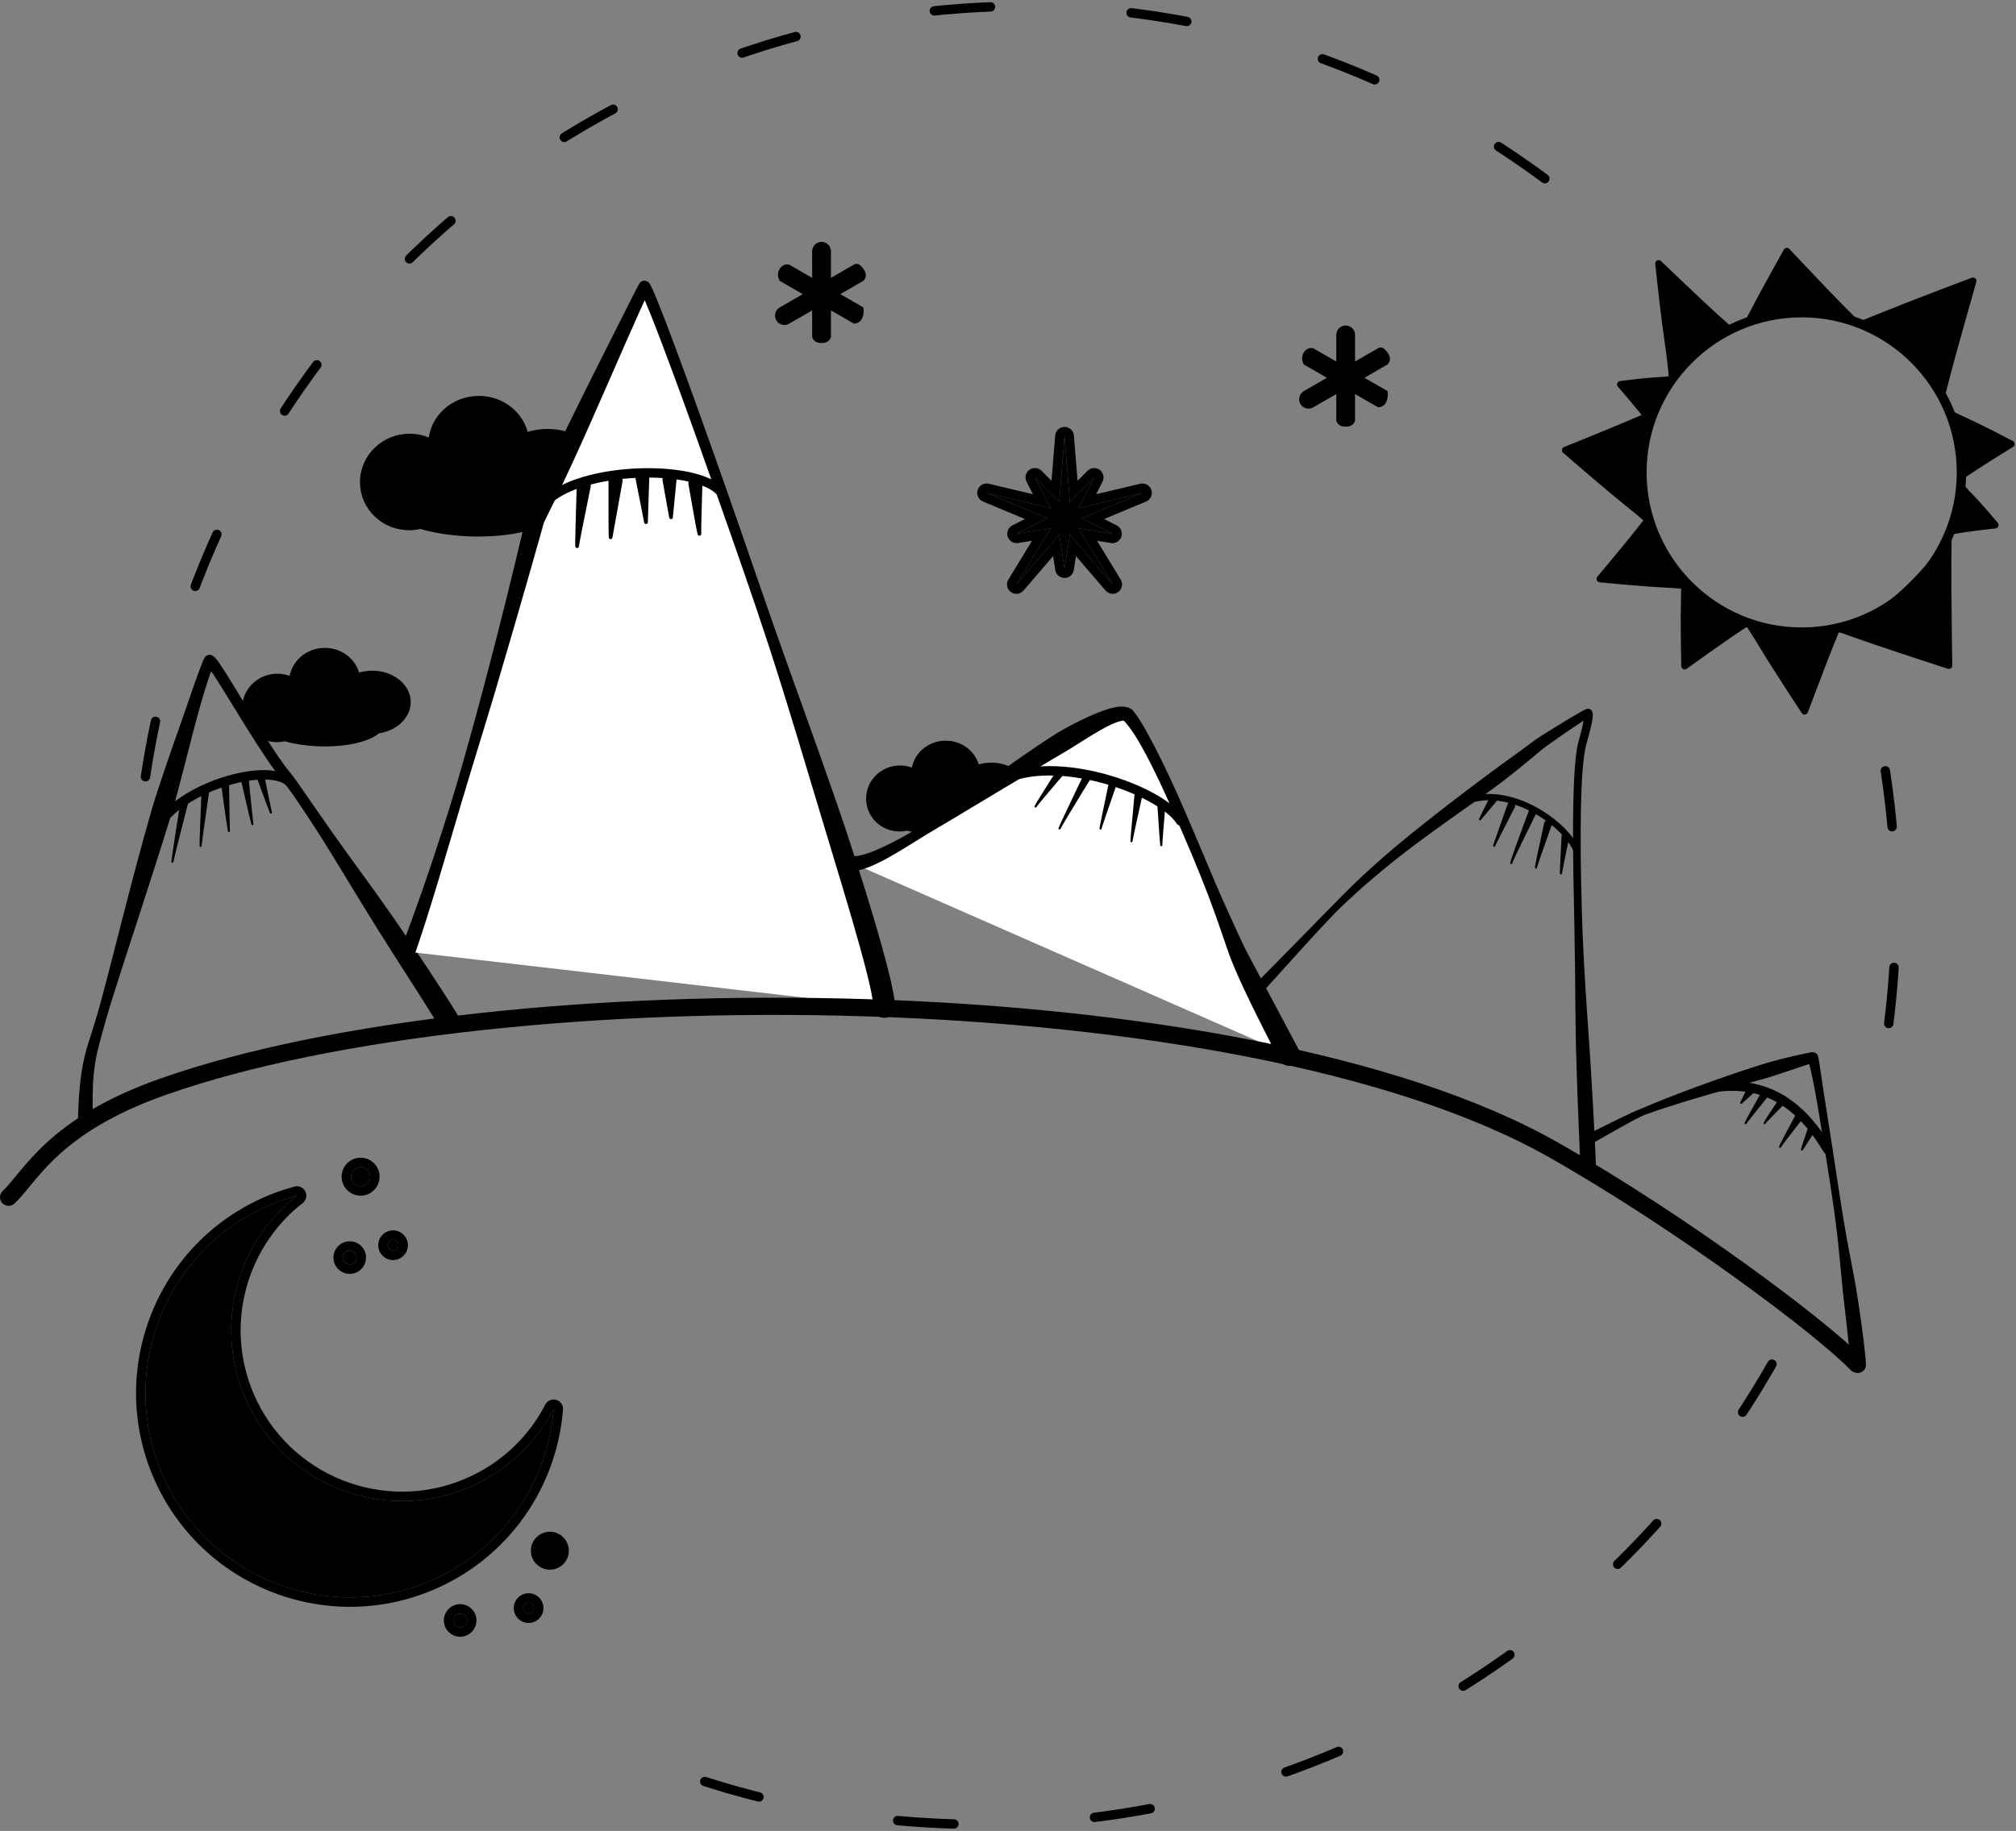 <?xml version="1.0" encoding="UTF-8"?>
<svg width="644px" height="585px" viewBox="0 0 644 585" version="1.1" xmlns="http://www.w3.org/2000/svg" xmlns:xlink="http://www.w3.org/1999/xlink">
    <rect x="0" y="0" width="644" height="585" fill="#808080" stroke="none"/>
    <!-- Generator: Sketch 63.1 (92452) - https://sketch.com -->
    <title>sun-moon-all</title>
    <desc>Created with Sketch.</desc>
    <g id="new-michellewiltshire" stroke="none" stroke-width="1" fill="none" fill-rule="evenodd">
        <g id="sun-moon">
            <g id="sun-moon-all" transform="translate(2.75, 2)">
                <g id="cloud2" transform="translate(112.246, 124.492)" fill="#000000">
                    <path d="M22.924,14.955 C23.104,7.175 29.83,0.911 38.089,0.911 C45.472,0.911 51.63,5.916 52.982,12.535 C55.074,11.772 57.398,11.347 59.844,11.347 C69.012,11.347 76.455,17.315 76.455,24.666 C76.455,31.316 70.364,36.834 62.415,37.826 C58.516,41.439 48.748,44.003 37.327,44.003 C30.4,44.003 24.081,43.059 19.312,41.512 C18.2,41.774 17.039,41.913 15.845,41.913 C7.72,41.913 1.124,35.477 1.124,27.549 C1.124,19.622 7.72,13.186 15.845,13.186 C18.41,13.186 20.822,13.827 22.924,14.955 Z" id="Fill-1"></path>
                    <path d="M21.973,13.298 C22.486,9.7 24.299,6.495 26.961,4.133 C29.871,1.549 33.788,-0.033 38.089,0.001 C41.896,0.026 45.385,1.307 48.123,3.426 C50.76,5.467 52.704,8.281 53.559,11.502 C54.417,11.234 55.309,11.02 56.227,10.863 C57.394,10.663 58.603,10.554 59.844,10.552 C64.29,10.531 68.349,11.87 71.431,14.063 C75.076,16.657 77.353,20.45 77.379,24.666 C77.404,28.47 75.592,31.95 72.592,34.539 C70.062,36.722 66.68,38.263 62.871,38.816 C60.833,40.574 57.471,42.113 53.212,43.19 C48.732,44.323 43.245,44.965 37.327,44.93 C34.092,44.915 30.99,44.679 28.109,44.312 C24.836,43.894 21.845,43.294 19.279,42.505 C18.763,42.624 18.237,42.717 17.702,42.784 C17.094,42.861 16.474,42.903 15.845,42.91 C11.53,42.952 7.594,41.294 4.731,38.565 C1.801,35.772 0.005,31.859 8.52651283e-14,27.549 C0.003,23.239 1.81,19.337 4.728,16.53 C7.588,13.778 11.515,12.079 15.845,12.084 C17.196,12.086 18.508,12.253 19.76,12.567 C20.521,12.758 21.261,13.003 21.973,13.298 Z M22.407,15.917 C22.742,16.097 23.146,16.09 23.474,15.899 C23.802,15.708 24.007,15.36 24.016,14.98 C24.071,11.312 25.704,7.997 28.3,5.618 C30.837,3.293 34.285,1.852 38.089,1.821 C41.492,1.8 44.63,2.9 47.098,4.766 C49.682,6.719 51.535,9.505 52.203,12.694 C52.249,12.921 52.392,13.116 52.594,13.229 C52.796,13.342 53.037,13.362 53.255,13.282 C54.281,12.906 55.365,12.613 56.494,12.419 C57.574,12.234 58.695,12.141 59.844,12.143 C63.918,12.162 67.634,13.404 70.437,15.445 C73.571,17.727 75.554,21.013 75.531,24.666 C75.51,27.915 73.891,30.848 71.305,33.029 C68.957,35.009 65.812,36.369 62.286,36.791 C62.069,36.818 61.866,36.913 61.706,37.061 C59.893,38.748 56.724,40.162 52.703,41.213 C48.37,42.347 43.063,43.041 37.327,43.075 C34.173,43.09 31.144,42.924 28.337,42.556 C25.078,42.128 22.123,41.438 19.609,40.599 C19.442,40.545 19.263,40.538 19.092,40.578 C18.565,40.697 18.026,40.784 17.478,40.842 C16.942,40.898 16.397,40.923 15.845,40.917 C12.1,40.879 8.73,39.363 6.272,36.967 C3.796,34.553 2.244,31.231 2.248,27.549 C2.246,23.869 3.789,20.538 6.276,18.136 C8.735,15.76 12.115,14.292 15.845,14.287 C17.012,14.286 18.146,14.427 19.229,14.696 C20.35,14.974 21.416,15.387 22.407,15.917 Z" id="Fill-2"></path>
                </g>
                <g id="cloud3" transform="translate(273.92, 234.643)" fill="#000000">
                    <path d="M15.533,10.194 C15.652,5.052 20.098,0.912 25.557,0.912 C30.437,0.912 34.507,4.22 35.401,8.595 C36.784,8.09 38.32,7.81 39.936,7.81 C45.996,7.81 50.916,11.754 50.916,16.613 C50.916,21.009 46.89,24.656 41.636,25.312 C39.059,27.699 32.603,29.394 25.054,29.394 C20.475,29.394 16.298,28.771 13.146,27.748 C12.411,27.921 11.643,28.013 10.854,28.013 C5.484,28.013 1.124,23.759 1.124,18.519 C1.124,13.279 5.484,9.025 10.854,9.025 C12.549,9.025 14.144,9.449 15.533,10.194 Z" id="Fill-3"></path>
                    <path d="M14.621,8.59 C15.061,6.317 16.261,4.298 17.974,2.789 C19.962,1.039 22.63,-0.034 25.557,0.001 C28.142,0.027 30.508,0.903 32.363,2.347 C34.078,3.682 35.36,5.497 35.97,7.575 C36.466,7.432 36.977,7.315 37.501,7.226 C38.287,7.091 39.101,7.016 39.936,7.014 C42.939,6.993 45.679,7.895 47.764,9.37 C50.261,11.137 51.813,13.731 51.84,16.613 C51.866,19.222 50.633,21.613 48.581,23.394 C46.89,24.862 44.634,25.905 42.091,26.3 C40.704,27.46 38.466,28.483 35.639,29.192 C32.653,29.941 28.996,30.357 25.054,30.321 C22.901,30.306 20.839,30.139 18.922,29.896 C16.777,29.624 14.811,29.246 13.117,28.741 C12.79,28.815 12.458,28.874 12.12,28.918 C11.705,28.973 11.283,29.003 10.854,29.009 C7.905,29.054 5.209,27.931 3.247,26.071 C1.232,24.162 0.005,21.474 2.23820962e-13,18.519 C0.003,15.563 1.242,12.887 3.244,10.963 C5.202,9.081 7.89,7.918 10.854,7.923 C11.778,7.925 12.675,8.04 13.532,8.255 C13.903,8.348 14.266,8.46 14.621,8.59 Z M15.017,11.157 C15.351,11.336 15.755,11.329 16.083,11.138 C16.411,10.947 16.616,10.599 16.625,10.22 C16.651,7.895 17.675,5.789 19.314,4.274 C20.929,2.782 23.127,1.851 25.557,1.823 C27.738,1.801 29.753,2.495 31.338,3.687 C32.996,4.933 34.19,6.712 34.622,8.754 C34.668,8.981 34.811,9.176 35.013,9.289 C35.215,9.402 35.456,9.421 35.674,9.342 C36.337,9.098 37.038,8.907 37.768,8.782 C38.467,8.662 39.193,8.603 39.936,8.605 C42.567,8.624 44.964,9.43 46.77,10.752 C48.755,12.207 50.014,14.294 49.992,16.613 C49.972,18.667 48.933,20.511 47.294,21.885 C45.786,23.149 43.767,24.011 41.507,24.277 C41.29,24.304 41.087,24.398 40.927,24.547 C39.761,25.634 37.717,26.533 35.131,27.215 C32.291,27.964 28.814,28.433 25.054,28.467 C22.983,28.481 20.992,28.384 19.149,28.14 C17.017,27.859 15.086,27.391 13.442,26.835 C13.275,26.781 13.097,26.774 12.926,26.814 C12.589,26.888 12.245,26.941 11.896,26.976 C11.554,27.009 11.206,27.022 10.854,27.017 C8.475,26.981 6.345,25.999 4.788,24.473 C3.227,22.943 2.244,20.846 2.248,18.519 C2.246,16.193 3.221,14.088 4.792,12.569 C6.349,11.063 8.49,10.131 10.854,10.126 C11.595,10.125 12.314,10.214 13.001,10.384 C13.712,10.559 14.388,10.821 15.017,11.157 Z" id="Fill-4"></path>
                </g>
                <g id="cloud1" transform="translate(74.58, 204.999)" fill="#000000">
                    <path d="M16.121,10.573 C16.245,5.221 20.872,0.912 26.554,0.912 C31.633,0.912 35.869,4.354 36.8,8.908 C38.239,8.383 39.837,8.091 41.52,8.091 C47.827,8.091 52.948,12.197 52.948,17.254 C52.948,21.828 48.758,25.624 43.289,26.307 C40.607,28.792 33.887,30.556 26.03,30.556 C21.265,30.556 16.917,29.907 13.637,28.842 C12.872,29.023 12.073,29.118 11.251,29.118 C5.662,29.118 1.124,24.691 1.124,19.237 C1.124,13.783 5.662,9.356 11.251,9.356 C13.016,9.356 14.675,9.797 16.121,10.573 Z" id="Fill-5"></path>
                    <path d="M15.205,8.963 C15.652,6.585 16.901,4.472 18.689,2.896 C20.75,1.079 23.518,-0.034 26.554,0.001 C29.236,0.026 31.692,0.935 33.617,2.433 C35.405,3.824 36.74,5.718 37.369,7.887 C37.894,7.734 38.435,7.61 38.991,7.515 C39.807,7.375 40.653,7.298 41.52,7.295 C44.637,7.274 47.483,8.211 49.647,9.744 C52.235,11.576 53.845,14.265 53.872,17.254 C53.897,19.957 52.618,22.435 50.491,24.281 C48.734,25.805 46.388,26.888 43.744,27.295 C42.305,28.502 39.977,29.567 37.037,30.305 C33.932,31.085 30.13,31.518 26.03,31.483 C23.791,31.468 21.646,31.295 19.653,31.042 C17.418,30.759 15.371,30.363 13.607,29.835 C13.265,29.913 12.917,29.974 12.564,30.021 C12.134,30.077 11.696,30.108 11.251,30.115 C8.194,30.159 5.399,28.993 3.365,27.065 C1.278,25.085 0.006,22.3 -9.9475983e-14,19.237 C0.004,16.173 1.287,13.4 3.362,11.405 C5.392,9.454 8.179,8.249 11.251,8.254 C12.209,8.256 13.139,8.375 14.027,8.598 C14.429,8.699 14.822,8.821 15.205,8.963 Z M15.605,11.535 C15.939,11.715 16.343,11.708 16.671,11.516 C16.999,11.325 17.204,10.978 17.213,10.598 C17.241,8.167 18.314,5.965 20.029,4.381 C21.717,2.823 24.015,1.851 26.554,1.822 C28.833,1.801 30.936,2.527 32.592,3.772 C34.324,5.074 35.569,6.934 36.02,9.067 C36.067,9.294 36.21,9.489 36.412,9.602 C36.614,9.715 36.855,9.735 37.072,9.655 C37.765,9.401 38.496,9.202 39.257,9.071 C39.987,8.946 40.744,8.885 41.52,8.887 C44.265,8.905 46.768,9.746 48.652,11.125 C50.729,12.645 52.046,14.828 52.024,17.254 C52.004,19.402 50.918,21.333 49.204,22.771 C47.629,24.092 45.52,24.994 43.16,25.272 C42.943,25.299 42.74,25.393 42.58,25.542 C41.363,26.677 39.229,27.617 36.529,28.328 C33.57,29.108 29.948,29.595 26.03,29.628 C23.873,29.643 21.8,29.54 19.88,29.287 C17.658,28.993 15.646,28.508 13.933,27.93 C13.766,27.876 13.587,27.868 13.416,27.909 C13.065,27.986 12.705,28.042 12.34,28.078 C11.982,28.114 11.619,28.128 11.251,28.122 C8.764,28.086 6.535,27.062 4.906,25.466 C3.273,23.866 2.244,21.671 2.249,19.237 C2.246,16.803 3.266,14.6 4.91,13.011 C6.539,11.436 8.779,10.461 11.251,10.457 C12.026,10.456 12.778,10.549 13.496,10.726 C14.24,10.91 14.947,11.184 15.605,11.535 Z" id="Fill-6"></path>
                </g>
                <g id="sun" transform="translate(496.202, 77.181)">
                    <path d="M76.583,20.714 C104.752,20.714 127.621,43.584 127.621,71.753 C127.621,99.922 104.752,122.792 76.583,122.792 C48.414,122.792 25.544,99.922 25.544,71.753 C25.544,43.584 48.414,20.714 76.583,20.714 Z" id="Stroke-7" stroke="#000000" stroke-width="3" stroke-linecap="round" stroke-linejoin="round"></path>
                    <path d="M30.897,5.021 L53.267,25.63 C45.995,28.01 39.188,34.2 35.183,41.922 L30.897,5.021 Z" id="Fill-8" fill="#000000"></path>
                    <path d="M31.637,4.218 C31.301,3.908 30.808,3.84 30.401,4.048 C29.994,4.255 29.759,4.693 29.812,5.147 C29.812,5.147 30.77,14.386 31.927,23.601 C32.419,27.525 33.039,31.431 33.433,34.645 C33.965,38.98 34.239,42.032 34.239,42.032 C34.287,42.447 34.601,42.782 35.012,42.857 C35.423,42.933 35.835,42.731 36.028,42.36 C37.175,40.209 38.561,38.197 40.091,36.341 C41.127,35.084 42.23,33.899 43.393,32.806 C46.454,29.931 49.918,27.689 53.536,26.453 C53.828,26.357 54.047,26.114 54.113,25.814 C54.178,25.514 54.079,25.202 53.853,24.993 C53.853,24.993 51.974,23.333 49.333,20.921 C47.993,19.697 46.458,18.278 44.87,16.788 C38.691,10.994 31.637,4.218 31.637,4.218 Z M32.342,7.76 C32.769,11.199 33.504,17.266 34.154,23.342 C34.574,27.275 34.866,31.219 35.219,34.438 C35.411,36.187 35.595,37.723 35.748,38.935 C36.575,37.567 37.487,36.258 38.481,35.028 C39.566,33.685 40.746,32.436 41.996,31.297 C44.922,28.63 48.225,26.562 51.64,25.276 C50.856,24.531 49.673,23.416 48.252,22.095 C46.922,20.859 45.382,19.445 43.768,17.984 C39.608,14.22 34.988,10.108 32.342,7.76 Z" id="Fill-9" fill="#000000"></path>
                    <path d="M143.519,62.688 L127.245,73.431 C128.362,67.069 127.216,59.334 124.283,52.952 L143.519,62.688 Z" id="Fill-10" fill="#000000"></path>
                    <path d="M144.121,63.6 C144.446,63.385 144.632,63.014 144.61,62.626 C144.587,62.237 144.36,61.89 144.013,61.714 C144.013,61.714 137.878,58.48 132.482,55.85 C130.417,54.844 128.438,53.982 127.009,53.296 C125.584,52.613 124.687,52.154 124.687,52.154 C124.348,51.982 123.937,52.044 123.663,52.307 C123.389,52.571 123.312,52.979 123.471,53.325 C124.827,56.39 125.702,59.773 126.22,63.138 C126.757,66.633 126.905,70.121 126.409,73.284 C126.351,73.618 126.496,73.954 126.779,74.14 C127.062,74.326 127.429,74.325 127.712,74.139 C127.712,74.139 129.819,72.66 132.565,70.873 C137.382,67.738 144.121,63.6 144.121,63.6 Z M126.115,54.912 C127.123,57.444 127.879,60.127 128.281,62.826 C128.733,65.852 128.745,68.884 128.381,71.708 C129.253,71.15 130.412,70.398 131.688,69.544 C135.026,67.31 139.182,64.406 141.383,62.858 C139.176,61.772 135.109,59.752 131.473,57.842 C129.44,56.774 127.573,55.69 126.175,54.944 L126.115,54.912 Z" id="Fill-11" fill="#000000"></path>
                    <path d="M138.383,88.569 L124.283,90.755 C126.822,86.964 128.2,81.622 127.982,76.632 L138.383,88.569 Z" id="Fill-12" fill="#000000"></path>
                    <path d="M138.55,89.648 C138.943,89.587 139.272,89.317 139.408,88.944 C139.545,88.57 139.467,88.151 139.206,87.851 C139.206,87.851 135.945,83.938 132.98,80.676 C131.845,79.427 130.709,78.32 129.92,77.463 C129.135,76.609 128.659,76.042 128.659,76.042 C128.408,75.754 128.003,75.656 127.649,75.798 C127.294,75.94 127.068,76.29 127.085,76.671 C127.142,79.02 126.773,81.427 126.198,83.723 C125.599,86.113 124.77,88.394 123.575,90.281 C123.387,90.562 123.383,90.927 123.565,91.212 C123.746,91.498 124.08,91.648 124.414,91.597 C124.414,91.597 126.262,91.232 128.635,90.885 C132.797,90.274 138.55,89.648 138.55,89.648 Z M128.92,79.138 C128.867,80.856 128.644,82.582 128.219,84.236 C127.716,86.193 126.939,88.037 125.987,89.676 C126.668,89.582 127.494,89.46 128.391,89.313 C131.022,88.883 134.263,88.266 136.285,87.871 C135.029,86.468 133.051,84.23 131.304,82.137 C130.4,81.054 129.594,79.984 128.92,79.138 Z" id="Fill-13" fill="#000000"></path>
                    <path d="M18.692,43.656 L27.582,54.816 C28.282,50.308 30.888,45.445 34.429,41.922 L18.692,43.656 Z" id="Fill-14" fill="#000000"></path>
                    <path d="M18.572,42.57 C18.177,42.614 17.836,42.869 17.683,43.236 C17.531,43.604 17.59,44.025 17.838,44.336 C17.838,44.336 21.645,48.695 24.293,51.963 C25.802,53.826 26.915,55.346 26.915,55.346 C27.126,55.611 27.473,55.726 27.8,55.639 C28.127,55.552 28.372,55.281 28.424,54.946 C28.823,52.75 29.758,50.51 30.937,48.347 C32.07,46.267 33.43,44.248 35.063,42.558 C35.333,42.289 35.404,41.879 35.239,41.534 C35.075,41.19 34.71,40.988 34.331,41.029 C34.331,41.029 33.597,41.124 32.44,41.22 C31.279,41.316 29.694,41.361 28.013,41.511 C23.622,41.901 18.572,42.57 18.572,42.57 Z M32.041,43.129 C30.972,43.296 29.655,43.536 28.256,43.72 C25.553,44.076 22.582,44.382 20.707,44.564 C21.927,46.224 23.893,48.874 25.537,50.972 C26.097,51.688 26.623,52.337 27.059,52.868 C27.469,51.017 28.148,49.135 29.103,47.355 C29.911,45.851 30.916,44.43 32.041,43.129 Z" id="Fill-15" fill="#000000"></path>
                    <path d="M39.215,133.612 L59.219,119.973 C51.853,118.202 44.215,113.153 38.957,106.691 L39.215,133.612 Z" id="Fill-16" fill="#000000"></path>
                    <path d="M38.123,133.623 C38.127,134.026 38.353,134.394 38.71,134.581 C39.067,134.767 39.498,134.742 39.831,134.515 C39.831,134.515 47.79,128.767 53.665,124.721 C57.016,122.414 59.7,120.679 59.7,120.679 C59.979,120.489 60.12,120.152 60.059,119.819 C59.998,119.487 59.747,119.222 59.418,119.143 C55.763,118.205 52.087,116.378 48.63,114.062 C45.32,111.844 42.197,109.175 39.655,106.123 C39.414,105.826 39.011,105.714 38.651,105.844 C38.291,105.974 38.053,106.317 38.057,106.699 C38.057,106.699 38.088,107.511 38.087,108.853 C38.085,110.858 37.96,114.041 37.951,117.47 C37.932,124.966 38.123,133.623 38.123,133.623 Z M39.876,109.174 C39.928,111.188 40.098,114.207 40.169,117.449 C40.284,122.741 40.306,128.613 40.308,131.607 C43.039,129.841 48.513,126.283 52.77,123.409 C54.565,122.197 56.139,121.102 57.219,120.343 C53.91,119.39 50.568,117.853 47.473,115.795 C44.69,113.945 42.119,111.677 39.876,109.174 Z" id="Fill-17" fill="#000000"></path>
                    <path d="M12.131,105.78 L27.241,86.863 C28.451,94.341 32.909,102.338 38.957,108.069 L12.131,105.78 Z" id="Fill-18" fill="#000000"></path>
                    <path d="M11.278,105.098 C11.026,105.413 10.969,105.841 11.128,106.211 C11.287,106.581 11.637,106.834 12.038,106.868 C12.038,106.868 20.656,107.711 28.132,108.258 C31.553,108.508 34.736,108.623 36.735,108.773 C38.073,108.873 38.88,108.966 38.88,108.966 C39.261,108.998 39.621,108.786 39.778,108.438 C39.935,108.089 39.854,107.679 39.576,107.416 C36.724,104.65 34.298,101.335 32.336,97.867 C30.287,94.245 28.744,90.441 28.084,86.726 C28.03,86.392 27.785,86.122 27.458,86.036 C27.131,85.95 26.784,86.065 26.573,86.329 C26.573,86.329 24.641,88.875 22.087,92.042 C17.609,97.595 11.278,105.098 11.278,105.098 Z M26.722,88.828 C25.883,89.848 24.672,91.335 23.329,93.033 C20.141,97.062 16.181,102.252 14.213,104.841 C17.199,105.07 23.053,105.534 28.321,106.048 C31.548,106.363 34.546,106.761 36.55,106.965 C34.223,104.54 32.155,101.805 30.521,98.89 C28.703,95.648 27.422,92.2 26.722,88.828 Z" id="Fill-19" fill="#000000"></path>
                    <path d="M131.333,10.57 L121.329,47.836 C116.079,38.523 107.516,27.635 95.11,24.488 L131.333,10.57 Z" id="Fill-20" fill="#000000"></path>
                    <path d="M132.388,10.854 C132.494,10.457 132.369,10.034 132.064,9.759 C131.758,9.484 131.325,9.404 130.941,9.551 C130.941,9.551 119.256,13.931 109.197,17.875 C101.516,20.886 94.791,23.657 94.791,23.657 C94.429,23.796 94.199,24.153 94.222,24.54 C94.245,24.928 94.515,25.255 94.891,25.351 C99.543,26.578 103.61,28.947 107.169,31.878 C108.81,33.228 110.34,34.701 111.774,36.24 C115.328,40.052 118.268,44.293 120.563,48.267 C120.738,48.578 121.084,48.752 121.439,48.708 C121.793,48.663 122.085,48.408 122.178,48.063 C122.178,48.063 123.132,44.262 124.499,39.098 C124.988,37.248 125.534,35.224 126.109,33.139 C128.968,22.781 132.388,10.854 132.388,10.854 Z M129.757,12.362 C126.019,13.825 117.588,17.111 110.001,19.967 C105.161,21.789 100.662,23.43 97.98,24.401 C103.059,26.135 107.494,29.11 111.243,32.719 C115.275,36.6 118.502,41.199 121.055,45.572 C121.505,43.972 122.183,41.541 122.961,38.685 C123.464,36.839 124.005,34.814 124.551,32.72 C126.581,24.944 128.778,16.249 129.757,12.362 Z" id="Fill-21" fill="#000000"></path>
                    <path d="M123.601,133.45 L123.601,93.132 C116.281,104.444 103.393,118.051 89.201,122.027 L123.601,133.45 Z" id="Fill-22" fill="#000000"></path>
                    <path d="M123.257,134.487 C123.59,134.597 123.956,134.541 124.24,134.336 C124.525,134.131 124.693,133.801 124.693,133.45 C124.693,133.45 124.489,120.487 124.414,109.259 C124.394,106.373 124.391,103.602 124.399,101.196 C124.415,96.456 124.467,93.132 124.467,93.132 C124.467,92.748 124.215,92.41 123.846,92.301 C123.478,92.192 123.082,92.339 122.874,92.661 C119.726,97.429 115.528,102.568 110.722,107.259 C108.787,109.149 106.766,110.979 104.648,112.66 C101.291,115.322 97.736,117.671 94,119.336 C92.346,120.074 90.652,120.659 88.947,121.119 C88.547,121.231 88.268,121.59 88.257,122.005 C88.248,122.419 88.51,122.792 88.904,122.922 C88.904,122.922 93.401,124.552 99.169,126.515 C109.276,129.956 123.257,134.487 123.257,134.487 Z M122.769,95.978 C120.42,99.431 117.618,103.02 114.445,106.421 C112.874,108.103 111.213,109.74 109.47,111.285 C104.729,115.489 99.391,118.993 93.864,121.328 C93.328,121.554 92.792,121.772 92.254,121.979 C94.138,122.563 96.839,123.41 99.874,124.393 C108.081,127.05 118.741,130.65 122.532,131.935 C122.588,128.193 122.729,118.178 122.788,109.259 C122.808,106.373 122.811,103.602 122.803,101.196 C122.796,99.137 122.782,97.346 122.769,95.978 Z" id="Fill-23" fill="#000000"></path>
                    <path d="M71.848,1.092 L93.548,23.313 C84.733,19.309 70.181,19.474 59.611,23.389 L71.848,1.092 Z" id="Fill-24" fill="#000000"></path>
                    <path d="M72.629,0.329 C72.387,0.081 72.043,-0.037 71.7,0.01 C71.357,0.057 71.057,0.263 70.89,0.567 C70.89,0.567 65.847,9.562 62.299,16.161 C60.274,19.926 58.753,22.918 58.753,22.918 C58.556,23.277 58.603,23.719 58.87,24.029 C59.137,24.338 59.568,24.449 59.951,24.307 C61.488,23.707 63.105,23.16 64.793,22.748 C68.568,21.824 72.64,21.454 76.617,21.416 C78.339,21.399 80.046,21.459 81.711,21.584 C85.975,21.906 89.966,22.702 93.184,24.114 C93.57,24.289 94.025,24.165 94.268,23.818 C94.511,23.471 94.473,23.001 94.177,22.698 C94.177,22.698 91.928,20.486 88.91,17.423 C87.828,16.326 86.651,15.118 85.445,13.861 C79.455,7.621 72.629,0.329 72.629,0.329 Z M72.119,2.891 C70.648,5.619 67.093,12.19 64.265,17.24 C63.29,18.981 62.398,20.539 61.724,21.706 C62.593,21.463 63.479,21.239 64.378,21.025 C68.292,20.094 72.467,19.456 76.583,19.361 C78.373,19.319 80.149,19.367 81.878,19.517 C84.852,19.775 87.687,20.312 90.237,21.102 C89.518,20.349 88.683,19.479 87.77,18.536 C86.699,17.429 85.519,16.223 84.291,14.988 C79.612,10.279 74.325,5.062 72.119,2.891 Z" id="Fill-25" fill="#000000"></path>
                    <path d="M77.524,148.043 L88.287,121.007 C80.959,125.371 68.919,125.313 60.204,121.204 L77.524,148.043 Z" id="Fill-26" fill="#000000"></path>
                    <path d="M76.606,148.635 C76.828,148.979 77.223,149.17 77.63,149.13 C78.037,149.091 78.388,148.827 78.539,148.447 C78.539,148.447 81.822,139.684 84.74,132.124 C85.328,130.601 85.903,129.128 86.439,127.789 C87.937,124.049 89.085,121.325 89.085,121.325 C89.221,120.983 89.124,120.593 88.844,120.354 C88.564,120.115 88.164,120.081 87.848,120.27 C84.176,122.393 79.309,123.293 74.311,123.238 C69.58,123.186 64.709,122.284 60.588,120.39 C60.225,120.219 59.792,120.309 59.527,120.611 C59.263,120.913 59.231,121.354 59.448,121.692 C59.448,121.692 59.99,122.489 60.841,123.834 C62.112,125.844 64.029,129.101 66.2,132.541 C70.946,140.063 76.606,148.635 76.606,148.635 Z M86.668,122.845 C83.098,124.505 78.755,125.361 74.291,125.325 C70.296,125.292 66.22,124.538 62.542,123.173 C63.865,125.163 65.936,128.112 68.065,131.338 C71.618,136.724 75.478,142.776 77.328,145.693 C78.577,142.721 81.041,136.838 83.223,131.52 C83.843,130.01 84.437,128.545 84.968,127.203 C85.647,125.488 86.232,123.978 86.668,122.845 Z" id="Fill-27" fill="#000000"></path>
                    <path d="M1.092,64.66 L28.56,52.952 C23.89,61.594 23.439,76.14 27.176,86.863 L1.092,64.66 Z" id="Fill-28" fill="#000000"></path>
                    <path d="M0.664,63.655 C0.316,63.803 0.07,64.121 0.013,64.495 C-0.044,64.869 0.096,65.246 0.385,65.491 C0.385,65.491 8.698,72.719 16.018,78.832 C18.817,81.17 21.507,83.298 23.446,84.903 C25.38,86.503 26.597,87.543 26.597,87.543 C26.904,87.804 27.348,87.828 27.681,87.6 C28.013,87.372 28.152,86.949 28.019,86.568 C26.812,82.978 26.108,78.957 25.841,74.885 C25.73,73.182 25.699,71.47 25.734,69.774 C25.864,63.648 26.99,57.733 29.293,53.348 C29.461,53.036 29.414,52.652 29.176,52.39 C28.937,52.128 28.559,52.046 28.233,52.185 C28.233,52.185 24.631,53.784 20.006,55.728 C11.896,59.136 0.664,63.655 0.664,63.655 Z M26.822,54.573 C25.317,55.2 23.114,56.128 20.633,57.2 C14.434,59.88 6.487,63.435 3.131,64.941 C5.795,67.171 11.994,72.382 17.467,77.13 C20.221,79.52 22.752,81.836 24.645,83.494 C24.9,83.716 25.142,83.928 25.371,84.127 C24.571,81.236 24.037,78.154 23.791,75.033 C23.651,73.264 23.602,71.483 23.656,69.72 C23.827,64.191 24.915,58.853 26.822,54.573 Z" id="Fill-29" fill="#000000"></path>
                </g>
                <g id="moon" transform="translate(40.71, 377.004)" fill="#000000">
                    <path d="M133.395,71.146 C131.632,93.448 118.448,114.276 96.894,124.775 C64.498,140.557 25.383,127.069 9.601,94.672 C-6.181,62.275 7.308,23.161 39.704,7.379 C43.524,5.518 47.437,4.064 51.395,3 C31.502,18.507 24.438,46.338 35.922,69.912 C49.11,96.984 81.796,108.256 108.868,95.068 C119.821,89.732 128.188,81.204 133.395,71.146 Z" id="Fill-30"></path>
                    <path d="M136.386,71.382 C136.498,69.959 135.592,68.654 134.22,68.261 C132.847,67.869 131.388,68.499 130.731,69.767 C125.81,79.271 117.904,87.329 107.554,92.371 C81.971,104.834 51.082,94.182 38.619,68.599 C27.767,46.321 34.44,20.021 53.24,5.366 C54.366,4.489 54.717,2.94 54.08,1.662 C53.444,0.384 51.995,-0.268 50.617,0.103 C46.477,1.216 42.385,2.736 38.391,4.682 C4.506,21.189 -9.603,62.101 6.904,95.986 C23.411,129.871 64.323,143.979 98.208,127.472 C120.751,116.491 134.542,94.708 136.386,71.382 Z M133.395,71.146 C131.632,93.448 118.448,114.276 96.894,124.775 C64.498,140.557 25.383,127.069 9.601,94.672 C-6.181,62.275 7.308,23.161 39.704,7.379 C43.524,5.518 47.437,4.064 51.395,3 C31.502,18.507 24.438,46.338 35.922,69.912 C49.11,96.984 81.796,108.256 108.868,95.068 C119.821,89.732 128.188,81.204 133.395,71.146 Z"></path>
                </g>
                <g id="moons-specks1" transform="translate(103.76, 367.891)" fill="#000000">
                    <path d="M5.208,26.702 C2.334,26.702 -4.68070027e-13,29.036 -4.68070027e-13,31.91 C-4.68070027e-13,34.783 2.334,37.117 5.208,37.117 C8.082,37.117 10.415,34.783 10.415,31.91 C10.415,29.036 8.082,26.702 5.208,26.702 Z M5.208,29.702 C6.426,29.702 7.415,30.691 7.415,31.91 C7.415,33.128 6.426,34.117 5.208,34.117 C3.989,34.117 3,33.128 3,31.91 C3,30.691 3.989,29.702 5.208,29.702 Z" id="Fill-33"></path>
                    <path d="M19.051,23.218 C16.433,23.218 14.309,25.343 14.309,27.96 C14.309,30.577 16.433,32.702 19.051,32.702 C21.668,32.702 23.793,30.577 23.793,27.96 C23.793,25.343 21.668,23.218 19.051,23.218 Z M19.051,26.218 C20.012,26.218 20.793,26.999 20.793,27.96 C20.793,28.922 20.012,29.702 19.051,29.702 C18.089,29.702 17.309,28.922 17.309,27.96 C17.309,26.999 18.089,26.218 19.051,26.218 Z" id="Fill-35"></path>
                    <path d="M8.679,0 C5.333,0 2.616,2.716 2.616,6.062 C2.616,9.408 5.333,12.125 8.679,12.125 C12.025,12.125 14.741,9.408 14.741,6.062 C14.741,2.716 12.025,0 8.679,0 Z M8.679,3 C10.369,3 11.741,4.372 11.741,6.062 C11.741,7.753 10.369,9.125 8.679,9.125 C6.988,9.125 5.616,7.753 5.616,6.062 C5.616,4.372 6.988,3 8.679,3 Z" id="Fill-37"></path>
                    <path d="M19.051,26.218 C20.012,26.218 20.793,26.999 20.793,27.96 C20.793,28.922 20.012,29.702 19.051,29.702 C18.089,29.702 17.309,28.922 17.309,27.96 C17.309,26.999 18.089,26.218 19.051,26.218 Z" id="Fill-34"></path>
                    <path d="M8.679,3 C10.369,3 11.741,4.372 11.741,6.062 C11.741,7.753 10.369,9.125 8.679,9.125 C6.988,9.125 5.616,7.753 5.616,6.062 C5.616,4.372 6.988,3 8.679,3 Z" id="Fill-36"></path>
                    <path d="M5.208,29.702 C6.426,29.702 7.415,30.691 7.415,31.91 C7.415,33.128 6.426,34.117 5.208,34.117 C3.989,34.117 3,33.128 3,31.91 C3,30.691 3.989,29.702 5.208,29.702 Z" id="Fill-32"></path>
                </g>
                <g id="moons-specks2" transform="translate(139.04, 487.394)" fill="#000000">
                    <path d="M5.207,23.139 C2.333,23.139 0,25.472 0,28.346 C0,31.22 2.333,33.553 5.207,33.553 C8.081,33.553 10.414,31.22 10.414,28.346 C10.414,25.472 8.081,23.139 5.207,23.139 Z M5.207,26.139 C6.425,26.139 7.414,27.128 7.414,28.346 C7.414,29.564 6.425,30.553 5.207,30.553 C3.989,30.553 3,29.564 3,28.346 C3,27.128 3.989,26.139 5.207,26.139 Z" id="Fill-39"></path>
                    <path d="M27.07,22.654 C28.032,22.654 28.813,23.435 28.813,24.397 C28.813,25.358 28.032,26.139 27.07,26.139 C26.109,26.139 25.328,25.358 25.328,24.397 C25.328,23.435 26.109,22.654 27.07,22.654 Z" id="Fill-40"></path>
                    <path d="M27.07,19.654 C24.453,19.654 22.328,21.779 22.328,24.397 C22.328,27.014 24.453,29.139 27.07,29.139 C29.688,29.139 31.813,27.014 31.813,24.397 C31.813,21.779 29.688,19.654 27.07,19.654 Z M27.07,22.654 C28.032,22.654 28.813,23.435 28.813,24.397 C28.813,25.358 28.032,26.139 27.07,26.139 C26.109,26.139 25.328,25.358 25.328,24.397 C25.328,23.435 26.109,22.654 27.07,22.654 Z M33.856,0 C37.202,0 39.918,2.717 39.918,6.063 C39.918,9.409 37.202,12.125 33.856,12.125 C30.51,12.125 27.793,9.409 27.793,6.063 C27.793,2.717 30.51,0 33.856,0 Z" id="Fill-44"></path>
                    <path d="M5.207,26.139 C6.425,26.139 7.414,27.128 7.414,28.346 C7.414,29.564 6.425,30.553 5.207,30.553 C3.989,30.553 3,29.564 3,28.346 C3,27.128 3.989,26.139 5.207,26.139 Z" id="Fill-38"></path>
                </g>
                <g id="star1-sm" transform="translate(244.823, 75.273)" fill="#000000">
                    <path d="M11.868,21.901 L4.501,26.157 C4.053,26.416 3.565,26.546 3.082,26.558 L2.937,26.559 C1.924,26.536 0.947,26.001 0.403,25.06 C-0.426,23.625 0.065,21.79 1.5,20.961 L8.867,16.706 L1.498,12.453 C0.768,11.032 0.768,9.752 1.498,8.613 C2.228,7.474 3.228,7.022 4.497,7.256 L11.866,11.509 L11.864,3.001 C11.864,1.344 13.207,-3.37507799e-13 14.863,-3.37507799e-13 L15.018,0.004 C16.603,0.084 17.864,1.394 17.864,2.999 L17.866,11.507 L25.233,7.252 C26.192,6.695 27.192,7.149 28.234,8.613 C29.276,10.078 29.276,11.355 28.234,12.447 L20.867,16.703 L28.236,20.955 C28.433,22.353 28.283,23.544 27.785,24.527 C27.288,25.51 26.439,26.051 25.237,26.152 L17.868,21.9 L17.87,30.408 C17.47,31.681 16.468,32.318 14.863,32.318 C13.258,32.318 12.26,31.681 11.87,30.409 L11.868,21.901 Z" id="Fill-47"></path>
                    <path d="M179.295,48.628 L171.928,52.884 C171.48,53.143 170.992,53.273 170.509,53.285 L170.364,53.286 C169.351,53.263 168.374,52.728 167.83,51.787 C167.001,50.352 167.492,48.517 168.927,47.688 L176.294,43.433 L168.925,39.18 C168.195,37.759 168.195,36.479 168.925,35.34 C169.655,34.201 170.655,33.749 171.924,33.983 L179.293,38.236 L179.291,29.728 C179.291,28.071 180.634,26.727 182.29,26.727 L182.445,26.731 C184.03,26.811 185.291,28.121 185.291,29.726 L185.293,38.234 L192.66,33.979 C193.619,33.422 194.619,33.876 195.661,35.34 C196.703,36.805 196.703,38.082 195.661,39.174 L188.294,43.43 L195.663,47.682 C195.86,49.08 195.71,50.271 195.212,51.254 C194.715,52.237 193.866,52.778 192.664,52.879 L185.295,48.627 L185.297,57.135 C184.897,58.408 183.895,59.045 182.29,59.045 C180.685,59.045 179.687,58.408 179.297,57.136 L179.295,48.628 Z" id="Fill-47-Copy"></path>
                </g>
                <g id="star2-lg" transform="translate(309.426, 134.397)" fill="#000000">
                    <polygon id="Fill-48" points="27.884 3 29.582 23.941 37.34 16.15 32.328 25.937 52.769 21.08 33.377 29.165 43.185 34.137 32.328 32.394 43.264 50.333 29.582 34.389 27.884 45.253 26.187 34.389 12.505 50.333 23.44 32.394 12.584 34.137 22.391 29.165 3 21.08 23.44 25.937 18.428 16.15 26.187 23.941"></polygon>
                    <path d="M23.722,17.215 L24.894,2.758 C25.02,1.2 26.322,3.69482223e-13 27.884,3.69482223e-13 C29.447,3.69482223e-13 30.748,1.2 30.875,2.758 L32.046,17.215 L35.215,14.033 C36.258,12.986 37.908,12.854 39.104,13.723 C40.3,14.592 40.684,16.202 40.011,17.518 L37.964,21.514 L52.075,18.161 C53.596,17.8 55.139,18.666 55.622,20.153 C56.105,21.639 55.366,23.247 53.923,23.849 L40.536,29.431 L44.541,31.461 C45.859,32.129 46.495,33.658 46.038,35.064 C45.581,36.469 44.169,37.333 42.709,37.099 L38.276,36.387 L45.825,48.771 C46.639,50.106 46.291,51.841 45.027,52.76 C43.763,53.679 42.005,53.473 40.987,52.287 L31.542,41.28 L30.848,45.716 C30.62,47.176 29.362,48.253 27.884,48.253 C26.406,48.253 25.149,47.176 24.92,45.716 L24.227,41.28 L14.782,52.287 C13.764,53.473 12.006,53.679 10.742,52.76 C9.477,51.841 9.13,50.106 9.944,48.771 L17.493,36.387 L13.06,37.099 C11.6,37.333 10.188,36.469 9.731,35.064 C9.274,33.658 9.909,32.129 11.228,31.461 L15.233,29.431 L1.846,23.849 C0.403,23.247 -0.336,21.639 0.147,20.153 C0.63,18.666 2.173,17.8 3.694,18.161 L17.805,21.514 L15.758,17.518 C15.084,16.202 15.469,14.592 16.665,13.723 C17.861,12.854 19.511,12.986 20.554,14.033 L23.722,17.215 Z M27.884,3 L29.582,23.941 L37.34,16.15 L32.328,25.937 L52.769,21.08 L33.377,29.165 L43.185,34.137 L32.328,32.394 L43.264,50.333 L29.582,34.389 L27.884,45.253 L26.187,34.389 L12.505,50.333 L23.44,32.394 L12.584,34.137 L22.391,29.165 L3,21.08 L23.44,25.937 L18.428,16.15 L26.187,23.941 L27.884,3 Z" id="Fill-49"></path>
                </g>
                <g id="the-mountains" transform="translate(0, 87.694)">
                    <g id="mtn1" transform="translate(22.181, 119.51)">
                        <path d="M42.474,5.317 C41.893,6.929 41.134,9.191 40.285,11.992 C39.584,14.304 38.837,16.981 38.024,19.945 C35.975,27.417 33.752,36.739 31.037,46.66 C30.592,48.288 30.117,49.926 29.613,51.57 C23.208,72.454 15.523,95.166 10.893,110.041 C10.23,112.17 9.618,114.134 9.105,115.915 C7.916,120.035 7.133,123.139 6.665,124.808 C5.847,127.816 5.337,130.805 5.035,133.805 C4.572,138.395 4.61,142.997 4.747,147.701 C4.747,149.011 3.683,150.075 2.373,150.075 C1.063,150.075 -5.18696197e-13,149.011 -5.18696197e-13,147.701 C0.142,142.813 0.404,138.041 1.142,133.305 C1.637,130.132 2.329,126.976 3.36,123.82 C3.885,122.172 4.895,119.143 6.099,115.04 C6.621,113.262 7.157,111.276 7.739,109.124 C11.801,94.077 17.392,70.743 23.462,49.749 C24.134,47.424 24.861,45.143 25.589,42.905 C28.969,32.513 32.44,23.097 34.947,15.77 C37.936,7.03 40.002,1.288 40.58,0.671 C41.086,0.123 42.201,-0.516 43.531,0.672 C44.065,1.149 45.027,2.444 46.258,4.341 C51.249,12.033 61.72,30.492 68.412,38.482 C69.454,39.699 74.484,47.19 81.311,56.893 C87.098,65.117 94.368,74.782 100.822,84.101 C108.964,95.855 116.06,106.829 119.371,112.03 C120.318,113.518 120.959,114.578 121.242,115.104 C121.785,116.115 121.791,116.845 121.793,117.07 C121.793,119.002 120.225,120.57 118.293,120.57 C116.789,120.57 115.506,119.619 115.011,118.287 C114.844,117.991 114.171,116.813 113.489,115.693 C110.298,110.456 103.173,99.584 95.614,87.534 C88.833,76.728 81.901,64.883 76.117,55.907 C70.809,47.669 66.657,41.788 65.761,40.71 C58.975,32.661 48.358,14.037 43.251,6.31 C43.012,5.949 42.742,5.618 42.474,5.317 Z" id="Fill-50" fill="#000000"></path>
                        <path d="M26.639,53.07 C36.339,40.551 64.324,33.654 68.563,42.015" id="Stroke-56" stroke="#000000" stroke-width="3" stroke-linecap="round" stroke-linejoin="round"></path>
                        <path d="M32.751,46.695 C32.497,48.33 31.412,55.124 30.637,60.228 C30.184,63.215 29.837,65.616 29.821,66.083 C29.807,66.265 29.943,66.424 30.125,66.439 C30.306,66.453 30.466,66.317 30.481,66.136 C30.539,65.679 31.105,63.356 31.827,60.467 C33.077,55.459 34.794,48.798 35.2,47.195 C35.338,46.519 34.902,45.859 34.226,45.721 C33.55,45.583 32.889,46.019 32.751,46.695 Z" id="Fill-63" fill="#000000"></path>
                        <path d="M57.092,39.263 C57.445,40.217 58.896,44.179 60.008,47.155 C60.66,48.9 61.188,50.293 61.315,50.552 C61.383,50.722 61.575,50.804 61.745,50.737 C61.914,50.669 61.997,50.476 61.93,50.307 C61.845,50.036 61.544,48.607 61.173,46.819 C60.528,43.709 59.699,39.574 59.496,38.577 C59.306,37.914 58.614,37.529 57.951,37.718 C57.287,37.907 56.902,38.599 57.092,39.263 Z" id="Fill-64" fill="#000000"></path>
                        <path d="M39.471,42.868 C39.411,44.404 39.135,50.79 38.962,55.585 C38.861,58.39 38.794,60.642 38.827,61.075 C38.831,61.258 38.982,61.402 39.165,61.398 C39.347,61.394 39.492,61.242 39.488,61.06 C39.499,60.632 39.792,58.43 40.17,55.69 C40.827,50.938 41.746,44.615 41.961,43.093 C42.023,42.406 41.516,41.798 40.829,41.736 C40.142,41.674 39.534,42.181 39.471,42.868 Z" id="Fill-65" fill="#000000"></path>
                        <path d="M45.764,41.917 C45.938,43.137 46.647,48.205 47.2,52.013 C47.523,54.237 47.789,56.018 47.866,56.359 C47.895,56.54 48.065,56.662 48.245,56.633 C48.425,56.605 48.548,56.435 48.519,56.255 C48.486,55.911 48.448,54.133 48.409,51.914 C48.34,48.069 48.275,42.953 48.256,41.721 C48.202,41.033 47.6,40.518 46.912,40.572 C46.224,40.627 45.71,41.229 45.764,41.917 Z" id="Fill-66" fill="#000000"></path>
                        <path d="M52.033,39.985 C52.312,41.185 53.457,46.173 54.337,49.919 C54.851,52.107 55.27,53.858 55.377,54.192 C55.421,54.369 55.601,54.476 55.778,54.432 C55.955,54.388 56.062,54.208 56.018,54.031 C55.955,53.691 55.764,51.923 55.532,49.716 C55.132,45.891 54.624,40.8 54.499,39.574 C54.385,38.893 53.741,38.433 53.06,38.546 C52.38,38.66 51.919,39.304 52.033,39.985 Z" id="Fill-67" fill="#000000"></path>
                    </g>
                    <g id="mtn2" transform="translate(125.154, 0)">
                        <path d="M2.374,214.376 C19.595,167.381 43.038,76.178 43.038,76.178 C43.038,76.178 77.706,1.599 77.993,1.93 C82.571,7.24 154.543,213.244 154.543,232.004" id="Fill-51" fill="#FFFFFF"></path>
                        <path d="M45.845,77.257 C44.996,80.305 38.395,103.91 29.933,132.364 C26.77,143.002 23.222,154.275 19.886,165.489 C14.523,183.515 9.451,201.298 4.602,215.193 C4.152,216.423 2.787,217.055 1.557,216.605 C0.327,216.154 -0.305,214.789 0.145,213.56 C4.328,202.715 8.962,189.515 13.422,175.576 C15.157,170.152 16.891,164.624 18.503,159.065 C30.562,117.463 40.137,75.433 40.137,75.433 C40.183,75.255 40.245,75.082 40.322,74.916 C40.322,74.916 44.086,66.119 49.479,54.731 C56.798,39.279 67.107,19.083 72.479,8.386 C74.081,5.195 75.263,2.854 75.855,1.75 C76.075,1.342 76.229,1.071 76.311,0.948 C77.509,-0.851 79.246,0.416 79.456,0.668 C81.133,2.624 91.778,31.404 104.668,68.141 C109.639,82.309 114.856,97.704 120.28,113.098 C126.063,129.512 132.092,145.909 137.389,161.158 C139.031,165.885 140.646,170.484 142.132,174.949 C151.724,203.783 158.007,226.331 158.043,232.004 C158.043,233.936 156.475,235.504 154.543,235.504 C152.611,235.504 151.043,233.936 151.043,232.004 C151.079,226.382 144.31,203.7 135.442,174.534 C130.041,156.769 124.181,136.555 117.647,116.557 C112.493,100.781 106.974,85.138 101.88,70.665 C91.091,40.012 81.791,14.796 78.052,6.227 C77.546,7.322 76.937,8.655 76.246,10.183 C71.316,21.08 62.437,41.924 55.308,57.45 C50.5,67.919 46.495,75.96 45.845,77.257 Z" id="Fill-52" fill="#000000"></path>
                        <path d="M46.205,70.934 C56.944,59.294 95.056,58.424 102.501,67.653" id="Stroke-57" stroke="#000000" stroke-width="3" stroke-linecap="round" stroke-linejoin="round"></path>
                        <path d="M56.342,65.134 C56.294,66.796 56.067,73.674 55.935,78.861 C55.857,81.913 55.81,84.349 55.853,84.819 C55.856,85.148 56.124,85.412 56.453,85.41 C56.781,85.407 57.046,85.139 57.043,84.81 C57.079,84.351 57.53,82.02 58.105,79.1 C59.106,74.012 60.486,67.273 60.813,65.644 C60.954,64.41 60.066,63.295 58.833,63.154 C57.599,63.013 56.483,63.901 56.342,65.134 Z" id="Fill-68" fill="#000000"></path>
                        <path d="M83.722,63.69 L85.864,75.661 C85.909,75.986 86.21,76.214 86.536,76.168 C86.861,76.123 87.088,75.822 87.043,75.497 L88.219,63.525 C88.173,62.284 87.129,61.313 85.888,61.359 C84.647,61.404 83.676,62.449 83.722,63.69 Z" id="Fill-69" fill="#000000"></path>
                        <path d="M66.483,63.671 C66.485,65.217 66.466,71.61 66.487,76.436 C66.499,79.275 66.52,81.537 66.57,81.974 C66.578,82.303 66.85,82.563 67.179,82.556 C67.507,82.548 67.768,82.275 67.76,81.947 L70.965,64.076 C71.077,62.839 70.164,61.745 68.927,61.633 C67.69,61.521 66.595,62.435 66.483,63.671 Z" id="Fill-70" fill="#000000"></path>
                        <path d="M75.033,62.816 L77.871,77.222 C77.923,77.547 78.228,77.768 78.553,77.715 C78.877,77.663 79.098,77.358 79.046,77.033 L79.519,62.463 C79.421,61.225 78.337,60.299 77.099,60.396 C75.861,60.494 74.935,61.578 75.033,62.816 Z" id="Fill-71" fill="#000000"></path>
                        <path d="M91.998,64.911 C92.24,66.272 93.211,71.893 93.986,76.136 C94.445,78.652 94.823,80.648 94.949,81.02 C95.023,81.34 95.342,81.54 95.663,81.467 C95.983,81.393 96.183,81.074 96.11,80.754 C96.063,80.379 96.105,78.424 96.162,75.965 C96.262,71.655 96.447,65.958 96.485,64.578 C96.393,63.339 95.313,62.409 94.074,62.501 C92.836,62.593 91.905,63.673 91.998,64.911 Z" id="Fill-72" fill="#000000"></path>
                    </g>
                    <g id="mtn3" transform="translate(267.509, 136.059)">
                        <path d="M2.373,50.156 C16.452,50.156 83.915,-4.05 90.151,2.848 C99.809,13.53 120.52,67.875 125.152,78.779 C128.385,86.388 141.553,111.295 141.553,111.295" id="Fill-53" fill="#FFFFFF"></path>
                        <path d="M2.373,52.53 C4.69,52.442 8.3,51.093 12.743,48.702 C16.385,46.742 20.601,44.021 25.326,41.112 C27.864,39.551 30.578,37.99 33.346,36.333 C43.771,30.094 55.29,23.134 65.264,17.229 C67.327,16.008 69.335,14.857 71.218,13.709 C72.576,12.881 73.859,12.043 75.099,11.263 C80.224,8.039 84.385,5.564 87.219,4.76 C87.598,4.653 87.936,4.556 88.247,4.524 C88.429,4.505 88.716,4.481 88.716,4.481 C88.716,4.481 88.603,4.356 88.546,4.299 C89.667,5.446 90.992,7.132 92.366,9.306 C95.978,15.022 100.138,23.715 104.298,33.049 C108.449,42.365 112.673,52.305 115.898,60.832 C119.153,69.436 121.412,76.576 122.633,79.849 C123.493,82.113 125.081,85.88 127.034,90.052 C131.799,100.231 138.459,112.931 138.459,112.931 C139.362,114.638 141.481,115.292 143.189,114.389 C144.897,113.486 145.55,111.366 144.647,109.659 L127.672,77.709 C126.509,75.3 124.37,70.759 121.769,64.965 C120.584,62.325 119.293,59.437 117.984,56.364 C113.656,46.198 108.758,34.216 104.026,23.967 C101.195,17.836 98.427,12.328 96.059,8.088 C94.458,5.221 93.031,2.913 91.756,1.397 C90.773,0.187 88.723,-0.366 85.701,0.261 C82.156,0.996 76.67,3.348 70.209,6.874 C69.232,7.408 68.237,7.977 67.234,8.59 C65.07,9.913 62.852,11.405 60.559,12.954 C51.093,19.352 40.628,27.138 30.895,33.72 C28.315,35.465 25.814,37.163 23.348,38.642 C14.016,44.238 6.114,47.907 2.373,47.783 C1.064,47.783 -1.27897692e-13,48.847 -1.27897692e-13,50.156 C-1.27897692e-13,51.466 1.064,52.53 2.373,52.53 Z" id="Fill-54" fill="#000000"></path>
                        <path d="M49.145,23.922 C67.099,14.415 100.808,26.875 106.825,36.522" id="Stroke-58" stroke="#000000" stroke-width="3" stroke-linecap="round" stroke-linejoin="round"></path>
                        <path d="M67.2,20.578 C66.608,21.518 64.119,25.398 62.292,28.341 C61.201,30.098 60.351,31.513 60.255,31.804 C60.186,31.973 60.267,32.166 60.436,32.235 C60.605,32.304 60.798,32.223 60.867,32.054 C60.997,31.791 62.004,30.572 63.275,29.052 C65.494,26.395 68.498,22.904 69.216,22.057 C69.624,21.501 69.503,20.718 68.947,20.31 C68.391,19.902 67.608,20.022 67.2,20.578 Z" id="Fill-83" fill="#000000"></path>
                        <path d="M99.488,31.921 C99.559,32.967 99.834,37.309 100.068,40.577 C100.205,42.492 100.325,44.025 100.384,44.324 C100.406,44.505 100.571,44.635 100.752,44.613 C100.933,44.591 101.062,44.426 101.04,44.245 C101.027,43.947 101.136,42.45 101.281,40.58 C101.533,37.315 101.903,32.983 101.988,31.937 C101.993,31.248 101.436,30.684 100.747,30.679 C100.057,30.674 99.493,31.231 99.488,31.921 Z" id="Fill-84" fill="#000000"></path>
                        <path d="M75.68,22.276 C75.016,23.667 72.226,29.441 70.174,33.794 C68.97,36.348 68.022,38.407 67.896,38.824 C67.835,38.996 67.925,39.185 68.097,39.247 C68.268,39.308 68.458,39.218 68.519,39.047 C68.683,38.652 69.816,36.74 71.244,34.366 C73.723,30.243 77.079,24.782 77.879,23.465 C78.207,22.858 77.981,22.099 77.374,21.771 C76.767,21.443 76.008,21.669 75.68,22.276 Z" id="Fill-85" fill="#000000"></path>
                        <path d="M83.906,24.563 C83.654,25.773 82.589,30.793 81.814,34.572 C81.361,36.784 81.008,38.558 80.974,38.911 C80.944,39.091 81.067,39.261 81.247,39.29 C81.427,39.319 81.597,39.197 81.626,39.016 C81.704,38.677 82.269,36.991 82.985,34.89 C84.228,31.239 85.915,26.394 86.317,25.226 C86.5,24.561 86.108,23.872 85.443,23.689 C84.778,23.506 84.089,23.898 83.906,24.563 Z" id="Fill-86" fill="#000000"></path>
                        <path d="M92.136,28.279 C92.023,29.521 91.537,34.674 91.197,38.551 C90.999,40.817 90.851,42.635 90.856,42.994 C90.847,43.176 90.988,43.331 91.17,43.34 C91.353,43.348 91.508,43.207 91.517,43.025 C91.555,42.675 91.925,40.919 92.397,38.732 C93.216,34.929 94.34,29.878 94.607,28.66 C94.712,27.979 94.243,27.34 93.562,27.234 C92.88,27.129 92.241,27.598 92.136,28.279 Z" id="Fill-87" fill="#000000"></path>
                    </g>
                    <g id="mtn4" transform="translate(398.779, 136.77)">
                        <path d="M0.652,86.743 C0.675,86.717 0.699,86.692 0.726,86.666 C1.088,86.309 1.837,85.555 2.855,84.52 C6.25,81.071 12.649,74.573 17.808,69.303 C20.456,66.598 22.766,64.204 24.228,62.761 C32.662,53.969 40.823,46.776 49.063,40.098 C56.854,33.784 64.634,27.842 72.915,21.633 C74.498,20.445 76.112,19.264 77.751,18.072 C81.405,15.416 85.188,12.724 89.051,9.806 C89.741,9.286 99.445,3.198 103.429,0.977 C104.226,0.532 104.82,0.227 105.114,0.121 C106.025,-0.208 106.582,0.219 106.75,0.388 C106.928,0.568 107.109,0.817 107.206,1.177 C107.325,1.616 107.321,2.492 107.135,3.59 C106.681,6.276 105.362,10.718 105.135,11.594 C103.252,18.962 103.068,41.121 103.805,65.41 C103.952,70.237 104.152,75.147 104.404,80.04 C105.019,91.976 105.978,103.8 106.61,114.148 C107.648,131.152 108.271,144.122 108.291,146.777 C108.291,148.157 107.17,149.277 105.791,149.277 C104.411,149.277 103.291,148.157 103.291,146.777 C103.315,143.864 102.44,128.458 101.932,108.923 C101.715,100.581 101.717,91.498 101.6,82.308 C101.552,78.507 101.503,74.691 101.428,70.903 C101.198,59.334 100.932,48.036 100.964,38.306 C101.006,25.571 101.448,15.497 102.592,10.947 C102.788,10.156 103.908,6.343 104.371,3.743 C100.364,6.302 92.003,12.217 91.388,12.735 C86.676,16.685 82.179,20.407 77.665,23.817 C74.323,26.34 70.966,28.674 67.675,31.015 C59.866,36.566 52.246,41.897 44.616,47.93 C38.422,52.827 32.211,58.16 25.819,64.346 C24.39,65.806 22.103,68.195 19.548,70.958 C14.541,76.37 8.463,83.165 5.215,86.749 C4.224,87.842 3.498,88.641 3.146,89.019 C1.649,90.628 -3.69482223e-13,88.155 -3.69482223e-13,88.079 C-3.69482223e-13,87.536 0.255,87.053 0.652,86.743 Z" id="Fill-55" fill="#000000"></path>
                        <path d="M67.003,29.515 C80.438,24.249 97.849,36.082 101.909,44.777" id="Stroke-59" stroke="#000000" stroke-width="2" stroke-linecap="round" stroke-linejoin="round"></path>
                        <path d="M91.748,36.475 C91.492,37.67 90.4,42.629 89.62,46.363 C89.159,48.568 88.809,50.337 88.798,50.68 C88.78,50.862 88.913,51.023 89.095,51.041 C89.276,51.059 89.438,50.926 89.456,50.744 C89.509,50.414 90.072,48.755 90.789,46.686 C92.036,43.083 93.749,38.306 94.154,37.153 C94.342,36.489 93.955,35.798 93.291,35.611 C92.627,35.424 91.935,35.811 91.748,36.475 Z" id="Fill-73" fill="#000000"></path>
                        <path d="M97.311,40.539 C97.26,41.555 97.038,45.768 96.891,48.942 C96.805,50.803 96.744,52.291 96.759,52.58 C96.755,52.762 96.899,52.914 97.082,52.918 C97.264,52.923 97.416,52.778 97.42,52.596 C97.449,52.314 97.733,50.881 98.095,49.091 C98.724,45.978 99.586,41.849 99.791,40.853 C99.877,40.168 99.392,39.542 98.708,39.456 C98.023,39.369 97.397,39.854 97.311,40.539 Z" id="Fill-76" fill="#000000"></path>
                        <path d="M80.087,30.42 C79.692,31.537 78.04,36.167 76.818,39.656 C76.103,41.698 75.538,43.335 75.455,43.661 C75.399,43.835 75.494,44.021 75.668,44.078 C75.841,44.134 76.028,44.039 76.084,43.865 C76.207,43.558 76.972,42.033 77.934,40.132 C79.602,36.834 81.847,32.461 82.384,31.407 C82.656,30.773 82.363,30.037 81.729,29.765 C81.095,29.493 80.359,29.786 80.087,30.42 Z" id="Fill-78" fill="#000000"></path>
                        <path d="M74.389,28.226 C74.096,28.812 72.878,31.214 71.971,33.048 C71.432,34.138 71.01,35.003 70.953,35.181 C70.877,35.347 70.95,35.543 71.116,35.619 C71.282,35.695 71.478,35.622 71.554,35.456 L76.475,29.603 C76.855,29.027 76.697,28.251 76.121,27.871 C75.545,27.491 74.769,27.65 74.389,28.226 Z" id="Fill-79" fill="#000000"></path>
                        <path d="M86.848,32.579 C86.336,33.976 84.163,39.769 82.596,44.137 C81.667,46.728 80.954,48.813 80.909,49.222 C80.88,49.402 81.002,49.572 81.182,49.602 C81.362,49.631 81.532,49.509 81.562,49.329 C81.647,48.94 82.557,47.008 83.715,44.606 C85.729,40.427 88.493,34.896 89.147,33.561 C89.418,32.927 89.123,32.192 88.489,31.921 C87.854,31.65 87.119,31.945 86.848,32.579 Z" id="Fill-82" fill="#000000"></path>
                    </g>
                    <g id="mtn5" transform="translate(502.522, 246.483)">
                        <path d="M42.597,11.252 C60.459,8.705 71.21,18.63 78.559,31.098" id="Stroke-60" stroke="#000000" stroke-width="3" stroke-linecap="round" stroke-linejoin="round"></path>
                        <path d="M1.221,26.455 C1.182,26.215 2.039,26.127 2.743,25.786 C6.588,23.923 15.402,19.372 19.159,17.985 C28.67,13.842 44.556,8.026 56.721,4.178 C58.262,3.69 59.749,3.249 61.158,2.866 C65.854,1.593 69.646,0.783 71.7,0.343 C72.516,0.168 73.08,0.057 73.353,0.023 C74.389,-0.108 74.908,0.369 75.006,0.474 C75.108,0.581 75.4,0.873 75.55,1.484 C75.658,1.925 75.812,2.847 76.018,4.183 C76.298,6.004 76.661,8.634 77.15,11.864 C77.881,16.688 78.887,22.852 79.944,29.69 C80.861,35.624 81.815,42.067 82.844,48.554 C83.343,51.701 83.849,54.858 84.399,57.971 C85.484,64.108 86.728,70.048 87.661,75.508 C87.918,77.018 88.145,78.489 88.36,79.913 C89.86,89.819 90.755,97.406 90.786,99.96 C90.786,101.339 89.666,102.46 88.286,102.46 C86.906,102.46 85.786,101.339 85.786,99.96 C85.815,97.489 84.997,90.143 83.874,80.513 C83.717,79.174 83.551,77.794 83.403,76.373 C82.865,71.209 82.431,65.561 81.776,59.761 C81.444,56.825 81.07,53.855 80.661,50.89 C79.731,44.156 78.658,37.452 77.67,31.254 C76.331,22.858 75.126,15.39 74.097,10.113 C73.682,7.989 73.27,6.23 72.955,4.895 C72.865,4.514 72.767,4.131 72.673,3.786 C70.862,4.354 67.602,5.474 63.466,6.85 C62.371,7.214 61.219,7.603 60.006,7.97 C58.346,8.472 56.579,8.943 54.754,9.454 C43.052,12.732 28.819,16.815 19.992,20.059 C16.366,21.635 7.925,26.596 4.251,28.668 C3.432,29.13 2.83,29.454 2.537,29.59 C0.7,30.441 0.012,28.393 2.84217094e-14,28.083 C2.84217094e-14,27.312 0.516,26.66 1.221,26.455 Z M3.097,27.129 C3.282,27.4 3.391,27.729 3.391,28.083 C3.405,27.706 3.29,27.395 3.097,27.129 Z" id="Fill-62" fill="#000000"></path>
                        <path d="M68.172,20.297 C67.733,21.122 65.891,24.523 64.54,27.105 C63.733,28.648 63.106,29.886 63.04,30.139 C62.979,30.311 63.07,30.5 63.242,30.56 C63.414,30.621 63.603,30.53 63.664,30.358 C63.766,30.132 64.561,29.076 65.564,27.755 C67.324,25.436 69.704,22.391 70.273,21.651 C70.647,21.071 70.479,20.297 69.899,19.924 C69.319,19.55 68.545,19.717 68.172,20.297 Z" id="Fill-74" fill="#000000"></path>
                        <path d="M63.395,14.356 C62.944,15.041 61.056,17.856 59.665,20.002 C58.826,21.297 58.176,22.335 58.105,22.552 C58.032,22.719 58.109,22.914 58.276,22.987 C58.444,23.06 58.639,22.983 58.711,22.816 C58.815,22.629 59.612,21.799 60.616,20.755 C62.386,18.914 64.77,16.51 65.342,15.924 C65.775,15.387 65.69,14.599 65.152,14.166 C64.615,13.734 63.827,13.819 63.395,14.356 Z" id="Fill-75" fill="#000000"></path>
                        <path d="M72.278,24.157 C72.085,24.734 71.281,27.097 70.69,28.903 C70.336,29.984 70.062,30.837 70.037,31.009 C69.988,31.185 70.091,31.367 70.267,31.416 C70.442,31.465 70.625,31.362 70.674,31.187 L74.528,25.246 C74.828,24.625 74.568,23.877 73.947,23.576 C73.326,23.276 72.578,23.536 72.278,24.157 Z" id="Fill-77" fill="#000000"></path>
                        <path d="M52.734,11.694 L50.648,16.045 C50.57,16.21 50.64,16.407 50.804,16.486 C50.969,16.564 51.167,16.494 51.245,16.329 L54.729,13.202 C55.145,12.651 55.035,11.867 54.485,11.451 C53.935,11.035 53.15,11.144 52.734,11.694 Z" id="Fill-80" fill="#000000"></path>
                        <path d="M57.37,12.818 C56.916,13.636 55.018,17.012 53.613,19.571 C52.782,21.084 52.129,22.297 52.039,22.545 C51.962,22.711 52.035,22.908 52.201,22.984 C52.366,23.06 52.563,22.988 52.639,22.822 C52.765,22.599 53.588,21.551 54.624,20.241 C56.433,17.953 58.863,14.94 59.447,14.209 C59.831,13.636 59.677,12.859 59.104,12.475 C58.531,12.091 57.754,12.245 57.37,12.818 Z" id="Fill-81" fill="#000000"></path>
                    </g>
                    <path d="M-1.13686838e-13,292.818 C7.026,286.268 14.036,269.931 49.401,257.493 C156.642,219.774 393.951,221.311 493.373,277.62 C534.304,300.801 579.573,334.763 590.401,346.144" id="hills" stroke="#000000" stroke-width="5.5" stroke-linecap="round" stroke-linejoin="round"></path>
                </g>
                <g id="dotted-circle" transform="translate(43.711, 0)" stroke="#000000" stroke-dasharray="18,45,0,0" stroke-linecap="round" stroke-linejoin="round" stroke-width="3">
                    <path d="M-6.25277607e-13,246.174 C20.871,106.853 138.679,4.40536496e-13 280.696,4.40536496e-13 C344.505,4.40536496e-13 403.427,21.571 450.865,57.966" id="Stroke-88"></path>
                    <path d="M555.803,244.267 C558.015,258.703 559.162,273.489 559.162,288.54 C559.162,308.143 557.216,327.294 553.506,345.812" id="Stroke-89"></path>
                    <path d="M519.59,433.838 C469.605,521.635 375.167,580.894 266.998,580.894 C221.942,580.894 179.268,570.612 141.196,552.269" id="Stroke-90"></path>
                </g>
            </g>
        </g>
    </g>
</svg>